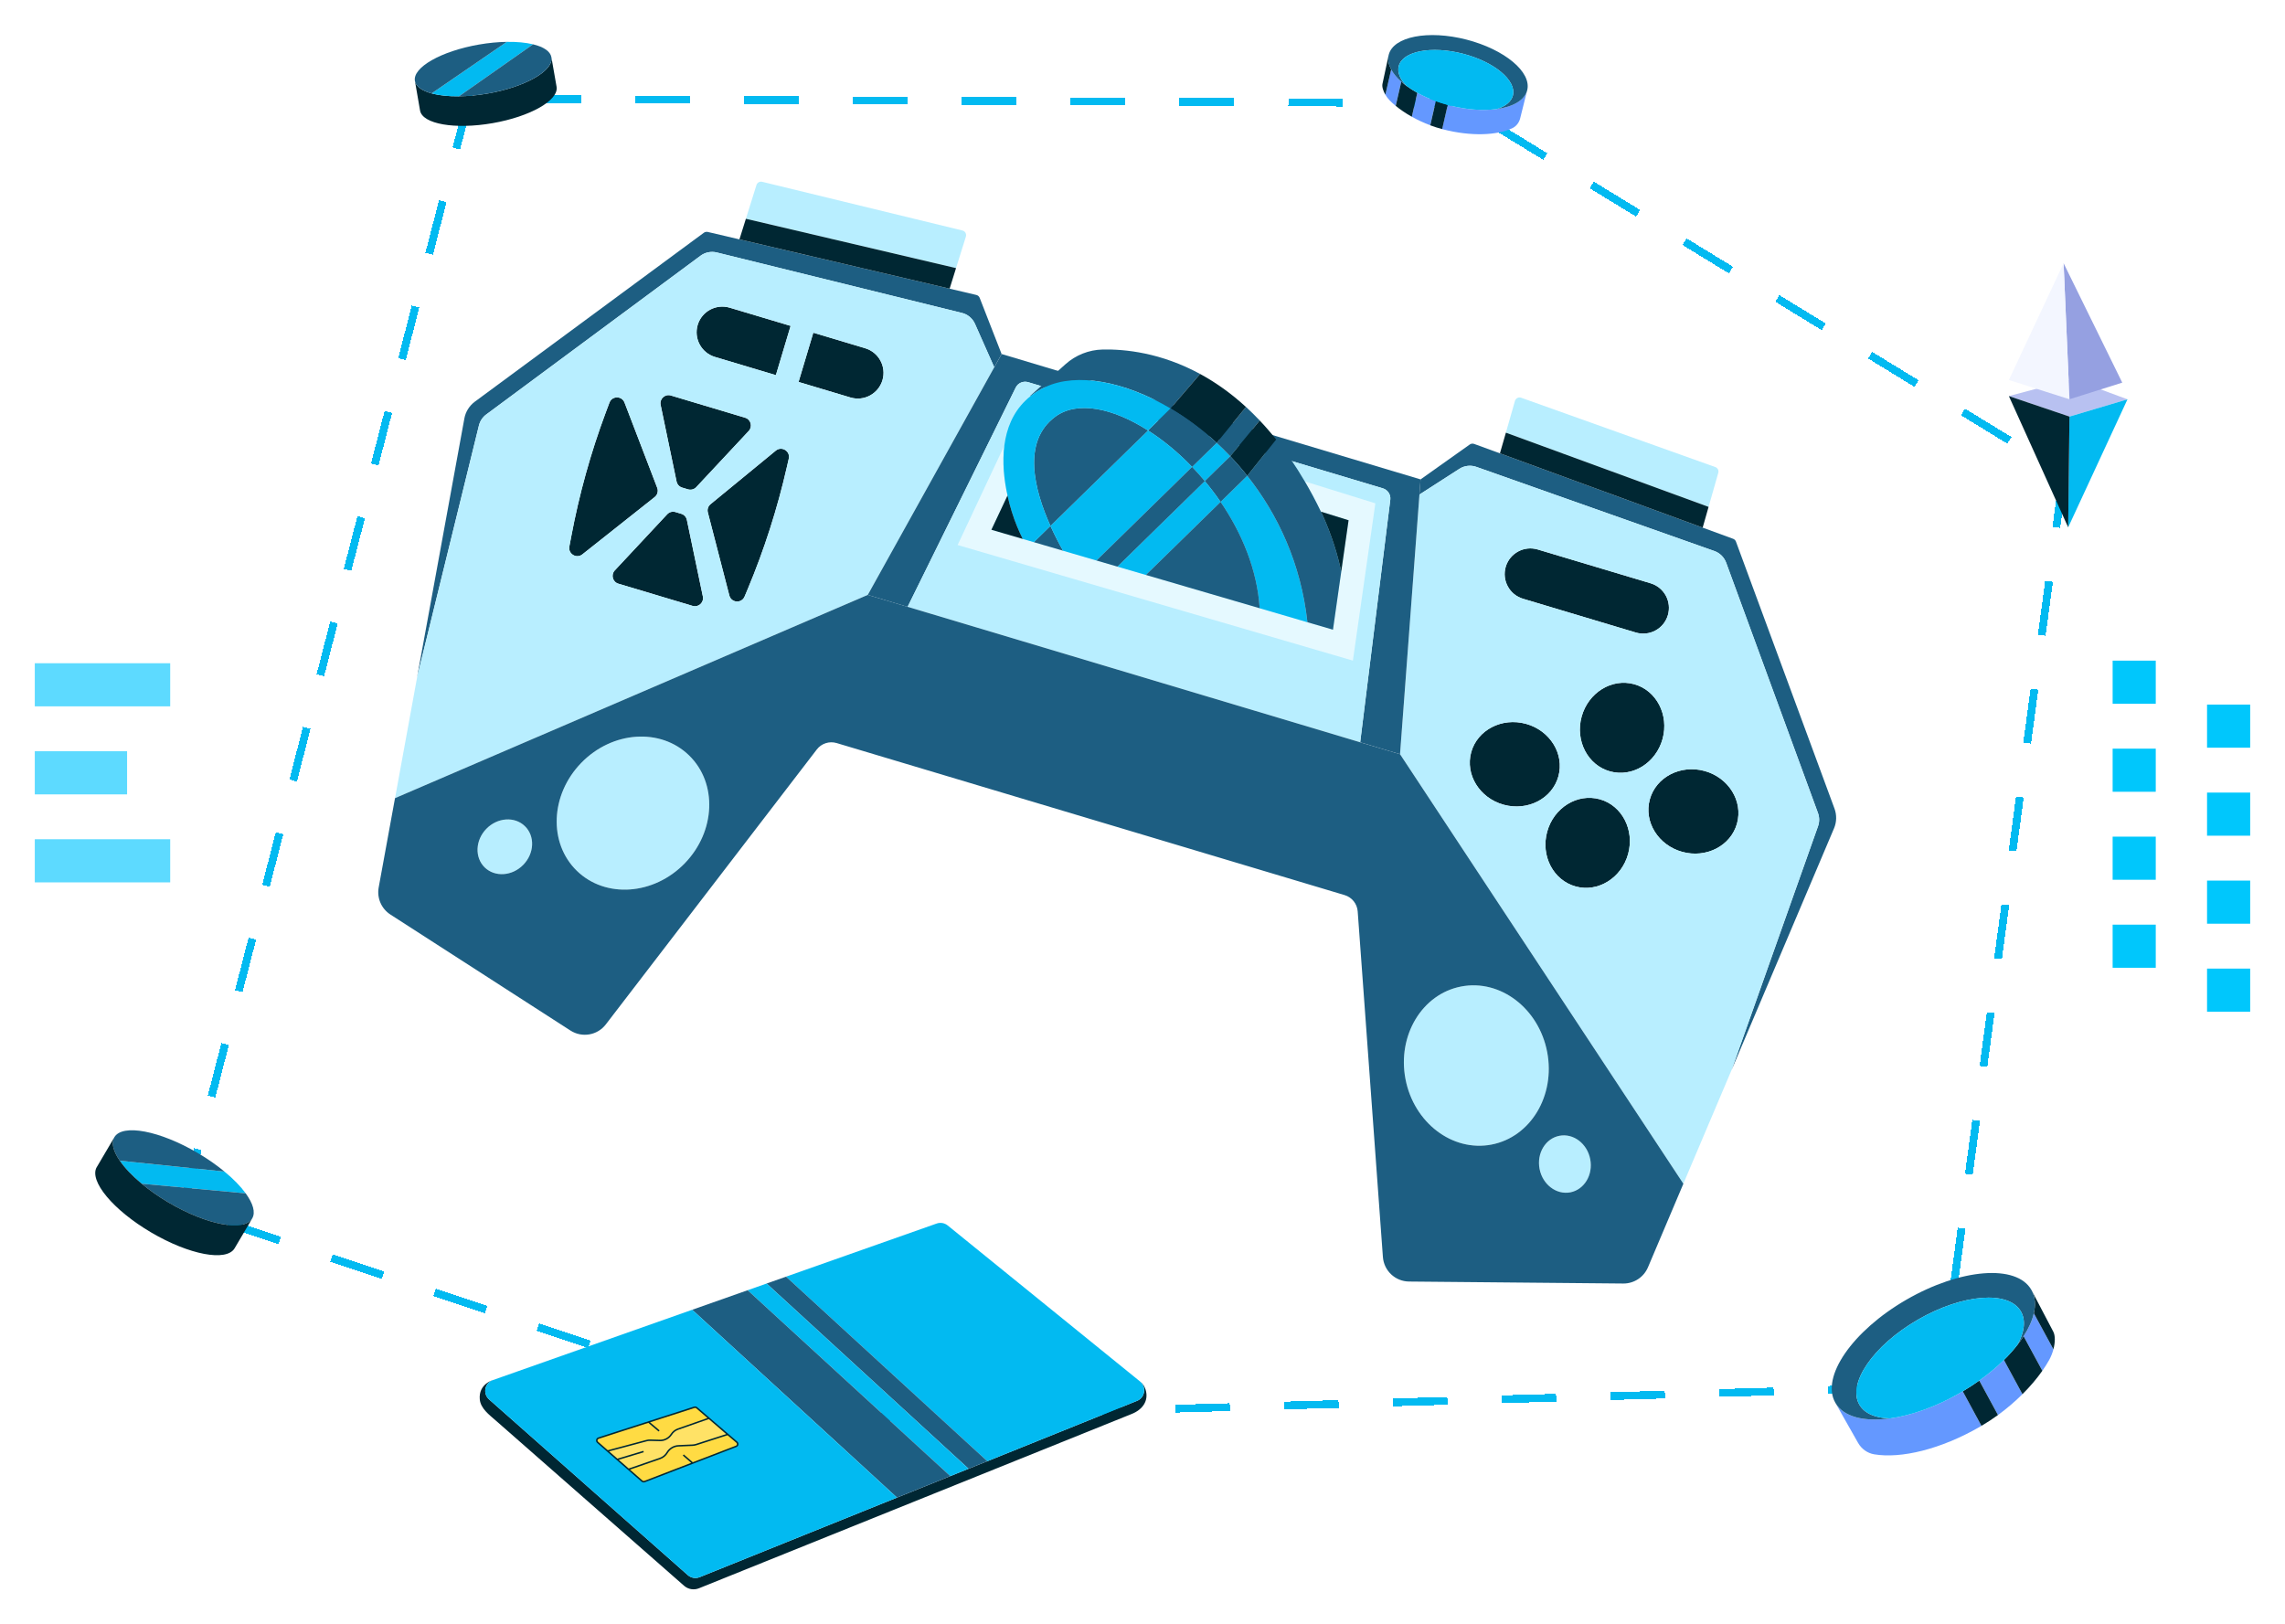 <svg width="294" height="209" viewBox="0 0 294 209" fill="none" xmlns="http://www.w3.org/2000/svg">
<g filter="url(#filter0_d_1745_207780)">
<g filter="url(#filter1_d_1745_207780)">
<path d="M265.515 52.929L249.63 170.432L104.618 174.611L23.512 147.46L60.371 4.704L187.59 5.27L265.515 52.929Z" stroke="#02BAF1" stroke-miterlimit="10" stroke-dasharray="7 7" shape-rendering="crispEdges"/>
</g>
<path d="M122.185 33.146L125.625 33.956C125.821 34.002 125.979 34.145 126.053 34.334L128.871 41.555L127.923 43.259L125.447 37.684C125.131 36.963 124.491 36.435 123.724 36.258L92.193 28.481C91.472 28.315 90.716 28.473 90.126 28.913L62.559 49.336C62.092 49.683 61.757 50.184 61.618 50.755L53.668 83.126L59.752 49.829C59.91 48.977 60.388 48.218 61.082 47.697L90.558 25.952C90.705 25.844 90.894 25.809 91.067 25.848L95.135 26.8L122.185 33.146Z" fill="#1D5E82"/>
<path d="M192.989 54.336L219.072 63.894L222.993 65.332C223.159 65.394 223.298 65.525 223.359 65.699L236.04 100.063C236.337 100.877 236.318 101.775 235.982 102.573L222.773 133.738L233.916 102.323C234.112 101.771 234.109 101.166 233.912 100.622L222.098 68.413C221.844 67.719 221.3 67.171 220.606 66.917L189.989 56.09C189.253 55.817 188.428 55.906 187.765 56.333L182.633 59.634L182.775 57.691L189.099 53.203C189.264 53.083 189.473 53.056 189.665 53.122L192.989 54.336Z" fill="#1D5E82"/>
<path d="M204.61 145.166C204.995 147.175 203.85 149.079 202.05 149.43C200.245 149.773 198.472 148.424 198.09 146.415C197.705 144.406 198.854 142.494 200.654 142.151C202.455 141.808 204.228 143.153 204.61 145.166Z" fill="#B8EEFF"/>
<path d="M199.066 131.367C200.142 136.984 196.938 142.317 191.902 143.284C186.871 144.248 181.916 140.474 180.837 134.86C179.761 129.242 182.969 123.903 188 122.942C193.036 121.975 197.986 125.745 199.066 131.367Z" fill="#B8EEFF"/>
<path d="M67.535 102.307C68.854 103.584 68.761 105.808 67.335 107.277C65.908 108.746 63.687 108.897 62.369 107.62C61.058 106.34 61.147 104.119 62.573 102.65C64 101.182 66.224 101.031 67.535 102.307Z" fill="#B8EEFF"/>
<path d="M88.658 93.204C92.333 96.775 92.078 102.997 88.096 107.1C84.109 111.198 77.897 111.63 74.223 108.06C70.549 104.486 70.803 98.267 74.786 94.164C78.777 90.062 84.984 89.63 88.658 93.204Z" fill="#B8EEFF"/>
<path d="M158.32 49.756C158.263 49.949 158.182 50.13 158.081 50.296L153.57 48.946C153.578 48.753 153.613 48.557 153.671 48.364C154.056 47.08 155.409 46.355 156.689 46.741C157.97 47.122 158.702 48.472 158.32 49.756Z" fill="#B8EEFF"/>
<path d="M221.082 56.85L219.833 61.226L193.754 51.676L194.922 47.589C195.026 47.246 195.389 47.057 195.72 47.18L220.701 56.102C221.005 56.21 221.175 56.542 221.082 56.85Z" fill="#B8EEFF"/>
<path d="M124.276 26.445L123.008 30.501L95.969 24.151L97.33 19.81C97.422 19.501 97.746 19.316 98.062 19.393L123.837 25.662C124.176 25.743 124.38 26.102 124.276 26.445Z" fill="#B8EEFF"/>
<path d="M123.009 30.501L122.184 33.146L95.141 26.8L95.97 24.151L123.009 30.501Z" fill="#002733"/>
<path d="M219.835 61.226L219.075 63.894L192.988 54.336L193.756 51.676L219.835 61.226Z" fill="#002733"/>
<path d="M214.334 72.65C214.738 73.398 214.854 74.297 214.592 75.172C214.068 76.926 212.221 77.917 210.47 77.393L195.958 73.047C195.083 72.785 194.393 72.195 193.995 71.447C193.594 70.703 193.475 69.809 193.737 68.926C194.261 67.175 196.104 66.184 197.855 66.709L212.367 71.054C213.242 71.316 213.929 71.906 214.334 72.65Z" fill="#002733"/>
<path d="M209.483 105.889C208.631 108.985 205.608 110.859 202.732 110.069C199.856 109.278 198.217 106.124 199.069 103.024C199.921 99.928 202.944 98.055 205.82 98.845C208.696 99.635 210.335 102.793 209.483 105.889Z" fill="#002733"/>
<path d="M223.494 101.956C222.704 104.833 219.55 106.471 216.45 105.619C213.354 104.767 211.48 101.748 212.271 98.872C213.061 95.996 216.215 94.357 219.315 95.209C222.415 96.061 224.285 99.084 223.494 101.956Z" fill="#002733"/>
<path d="M213.917 91.084C213.065 94.18 210.042 96.054 207.165 95.263C204.289 94.473 202.651 91.319 203.503 88.219C204.355 85.123 207.378 83.249 210.254 84.04C213.126 84.83 214.765 87.988 213.917 91.084Z" fill="#002733"/>
<path d="M200.514 95.888C199.724 98.764 196.57 100.403 193.47 99.551C190.37 98.699 188.5 95.68 189.29 92.803C190.081 89.927 193.235 88.288 196.335 89.141C199.434 89.993 201.304 93.016 200.514 95.888Z" fill="#002733"/>
<path d="M101.725 37.938L99.828 44.277L91.99 41.933C90.239 41.408 89.245 39.565 89.769 37.811C90.031 36.936 90.621 36.254 91.369 35.849C92.117 35.452 93.011 35.332 93.887 35.594L101.725 37.938Z" fill="#002733"/>
<path d="M111.317 40.811C113.067 41.335 114.062 43.178 113.542 44.925C113.28 45.804 112.686 46.486 111.942 46.887C111.198 47.292 110.295 47.408 109.42 47.146L102.746 45.148L104.643 38.81L111.317 40.811Z" fill="#002733"/>
<path d="M90.435 72.758C90.593 73.525 89.873 74.192 89.121 73.969L79.559 71.108C78.822 70.888 78.576 69.963 79.1 69.4L85.847 62.175C86.113 61.885 86.526 61.778 86.904 61.889L87.659 62.117C88.026 62.228 88.299 62.525 88.376 62.899L90.435 72.758Z" fill="#002733"/>
<path d="M101.245 56.087C100.019 61.465 98.33 66.732 96.198 71.825L95.805 72.762C95.423 73.68 94.089 73.587 93.842 72.623L91.078 61.943C90.974 61.55 91.108 61.134 91.425 60.875L99.818 53.986C100.585 53.353 101.715 54.055 101.491 55.019L101.245 56.087Z" fill="#002733"/>
<path d="M95.871 49.752C96.612 49.972 96.862 50.893 96.338 51.456L89.587 58.685C89.317 58.974 88.908 59.082 88.53 58.971L87.771 58.743C87.408 58.635 87.131 58.334 87.054 57.961L85.002 48.102C84.844 47.327 85.562 46.667 86.317 46.891L95.871 49.752Z" fill="#002733"/>
<path d="M84.561 58.774C84.727 59.198 84.596 59.676 84.237 59.962L74.922 67.345C74.17 67.939 73.079 67.279 73.253 66.335L73.499 65.036C74.517 59.611 75.998 54.282 77.926 49.112L78.412 47.817C78.743 46.918 80.008 46.914 80.355 47.809L84.561 58.774Z" fill="#002733"/>
<path d="M233.91 100.622C234.111 101.17 234.115 101.771 233.914 102.323L222.772 133.738L216.587 148.324L180.137 93.05L182.635 59.634L187.767 56.333C188.426 55.902 189.255 55.813 189.992 56.09L220.609 66.917C221.303 67.171 221.846 67.719 222.101 68.413L233.91 100.622ZM216.452 105.619C219.548 106.471 222.706 104.833 223.497 101.956C224.287 99.084 222.413 96.061 219.317 95.209C216.221 94.357 213.063 95.996 212.273 98.872C211.479 101.748 213.352 104.767 216.452 105.619ZM202.73 110.069C205.607 110.859 208.633 108.985 209.482 105.889C210.334 102.793 208.695 99.635 205.819 98.845C202.942 98.055 199.916 99.928 199.068 103.024C198.212 106.124 199.85 109.278 202.73 110.069ZM207.16 95.263C210.037 96.053 213.063 94.18 213.912 91.084C214.764 87.988 213.125 84.83 210.249 84.04C207.373 83.249 204.346 85.123 203.498 88.219C202.646 91.319 204.284 94.473 207.16 95.263ZM214.594 75.172C214.856 74.296 214.74 73.402 214.336 72.65C213.931 71.906 213.245 71.316 212.369 71.054L197.857 66.709C196.107 66.184 194.264 67.175 193.739 68.926C193.477 69.805 193.597 70.703 193.997 71.447C194.395 72.195 195.085 72.785 195.96 73.047L210.472 77.392C212.223 77.917 214.07 76.926 214.594 75.172ZM193.469 99.554C196.565 100.406 199.723 98.768 200.513 95.892C201.304 93.019 199.434 89.996 196.334 89.144C193.238 88.292 190.08 89.931 189.29 92.807C188.499 95.683 190.373 98.702 193.469 99.554Z" fill="#B8EEFF"/>
<path d="M127.924 43.255L111.65 72.55L50.828 98.706L53.673 83.122L61.624 50.751C61.763 50.18 62.098 49.679 62.565 49.332L90.132 28.909C90.726 28.469 91.481 28.311 92.198 28.477L123.729 36.254C124.497 36.427 125.137 36.955 125.453 37.68L127.924 43.255ZM113.543 44.925C114.067 43.174 113.069 41.335 111.318 40.811L104.644 38.814L102.747 45.152L109.421 47.15C110.297 47.412 111.199 47.296 111.943 46.891C112.683 46.486 113.277 45.804 113.543 44.925ZM96.197 71.825C98.329 66.732 100.018 61.465 101.244 56.087L101.487 55.023C101.71 54.059 100.58 53.361 99.813 53.989L91.42 60.879C91.103 61.138 90.969 61.55 91.073 61.947L93.837 72.627C94.084 73.591 95.418 73.684 95.8 72.766L96.197 71.825ZM99.829 44.273L101.726 37.935L93.887 35.59C93.012 35.328 92.118 35.444 91.37 35.845C90.621 36.25 90.032 36.932 89.769 37.807C89.245 39.562 90.244 41.405 91.99 41.929L99.829 44.273ZM89.122 73.969C89.874 74.192 90.598 73.529 90.436 72.758L88.378 62.9C88.3 62.526 88.027 62.225 87.66 62.117L86.905 61.889C86.527 61.778 86.114 61.886 85.848 62.175L79.101 69.4C78.577 69.963 78.823 70.888 79.56 71.108L89.122 73.969ZM96.335 51.456C96.86 50.893 96.613 49.972 95.869 49.752L86.311 46.891C85.555 46.664 84.838 47.327 84.996 48.102L87.047 57.961C87.124 58.335 87.402 58.635 87.765 58.743L88.524 58.971C88.902 59.083 89.311 58.975 89.581 58.685L96.335 51.456ZM84.241 59.958C84.595 59.672 84.73 59.194 84.564 58.77L80.358 47.801C80.015 46.907 78.75 46.914 78.415 47.809L77.929 49.104C76.001 54.275 74.521 59.603 73.503 65.028L73.256 66.327C73.082 67.272 74.174 67.927 74.925 67.337L84.241 59.958Z" fill="#B8EEFF"/>
<path d="M182.634 59.634L180.135 93.05L175.007 91.516L178.882 60.301C178.963 59.649 178.558 59.028 177.926 58.84L132.287 45.179C131.655 44.99 130.976 45.287 130.687 45.877L116.78 74.088L111.652 72.554L127.927 43.259L128.875 41.555L153.57 48.946L158.081 50.295L182.776 57.687L182.634 59.634Z" fill="#1D5E82"/>
<path d="M178.883 60.301L175.008 91.516L116.777 74.085L130.684 45.873C130.974 45.283 131.652 44.987 132.284 45.175L177.923 58.836C178.559 59.029 178.964 59.649 178.883 60.301Z" fill="#B8EEFF"/>
<path d="M216.591 148.324L212.034 159.081C211.49 160.353 210.237 161.174 208.861 161.163L181.301 160.908C179.523 160.893 178.058 159.516 177.931 157.743L174.689 113.28C174.619 112.301 173.948 111.461 173.004 111.179L107.648 91.616C106.703 91.334 105.681 91.666 105.088 92.449L77.952 127.816C76.876 129.227 74.895 129.57 73.399 128.61L50.23 113.681C49.074 112.933 48.476 111.561 48.723 110.196L50.824 98.706L111.65 72.55L116.778 74.085L175.009 91.516L180.136 93.05L216.591 148.324ZM202.048 149.43C203.848 149.079 204.993 147.175 204.608 145.166C204.222 143.157 202.449 141.808 200.652 142.151C198.848 142.494 197.702 144.403 198.088 146.415C198.474 148.424 200.247 149.773 202.048 149.43ZM191.904 143.284C196.939 142.317 200.143 136.984 199.067 131.367C197.988 125.749 193.037 121.975 188.002 122.942C182.97 123.906 179.762 129.242 180.838 134.86C181.918 140.474 186.872 144.248 191.904 143.284ZM88.096 107.1C92.079 102.998 92.333 96.775 88.659 93.204C84.985 89.63 78.773 90.062 74.787 94.164C70.804 98.267 70.549 104.486 74.224 108.06C77.898 111.63 84.109 111.198 88.096 107.1ZM67.334 107.277C68.76 105.808 68.853 103.584 67.534 102.307C66.22 101.031 63.999 101.185 62.572 102.654C61.146 104.123 61.057 106.344 62.368 107.624C63.687 108.897 65.911 108.746 67.334 107.277Z" fill="#1D5E82"/>
<path d="M273.733 47.385L266.269 49.605L258.473 46.968L266.685 44.778L273.733 47.385Z" fill="#B8C1F1"/>
<path d="M273.732 47.385L266.102 63.86L266.267 49.606L273.732 47.385Z" fill="#02BAF1"/>
<path d="M266.269 49.605L266.103 63.859L258.473 46.968L266.269 49.605Z" fill="#002733"/>
<path d="M265.512 29.865L273.061 45.237L266.267 47.377L265.512 29.865Z" fill="#95A0E1"/>
<path d="M265.513 29.865L266.269 47.377L258.473 44.898L265.513 29.865Z" fill="#F3F6FF"/>
<path d="M261.686 164.988L264.203 169.626V169.63C264.076 170.112 263.883 170.59 263.656 171.002C263.402 171.453 263.112 171.92 262.781 172.39L260.367 167.945C261.026 166.923 261.478 165.921 261.686 164.988Z" fill="#6498FF"/>
<path d="M257.837 171.002L260.22 175.401C259.283 176.331 258.227 177.241 257.07 178.085L254.664 173.651C255.848 172.807 256.912 171.916 257.837 171.002Z" fill="#6498FF"/>
<path d="M252.538 175.035L254.944 179.477C254.875 179.519 254.806 179.562 254.736 179.6C249.716 182.496 244.588 183.722 241.141 183.14C240.262 182.993 239.507 182.438 239.067 181.663L237.066 178.135V178.131L236.148 176.512C237.201 178.332 239.846 178.979 243.173 178.521H243.177C245.899 178.147 249.08 177.036 252.211 175.228C252.323 175.166 252.431 175.101 252.538 175.035Z" fill="#6498FF"/>
<path d="M264.179 167.343C264.465 167.883 264.43 168.762 264.203 169.626L261.685 164.988C261.92 163.958 261.866 163.01 261.484 162.2L262.171 163.515L264.179 167.343Z" fill="#002733"/>
<path d="M254.663 173.651L257.069 178.085C256.395 178.575 255.685 179.041 254.945 179.477L252.539 175.035C253.283 174.596 253.993 174.133 254.663 173.651Z" fill="#002733"/>
<path d="M260.365 167.945L262.779 172.39C262.081 173.385 261.221 174.407 260.219 175.401L257.836 171.002C258.495 170.355 259.081 169.695 259.586 169.04C259.876 168.674 260.134 168.307 260.365 167.945Z" fill="#002733"/>
<path d="M261.483 162.2C261.865 163.01 261.919 163.958 261.684 164.988C261.476 165.921 261.025 166.923 260.365 167.945C260.134 168.307 259.876 168.674 259.587 169.04C260.473 167.413 260.678 165.894 260.018 164.752C258.445 162.023 252.512 162.497 246.774 165.809C241.034 169.121 237.66 174.021 239.233 176.751C239.896 177.896 241.319 178.478 243.173 178.521C239.846 178.979 237.201 178.332 236.148 176.512C234.24 173.204 238.331 167.262 245.29 163.241C252.253 159.224 259.444 158.649 261.356 161.961L261.483 162.2Z" fill="#1D5E82"/>
<path d="M260.019 164.752C260.679 165.894 260.474 167.413 259.587 169.04C259.082 169.695 258.496 170.355 257.837 171.002C256.912 171.916 255.848 172.807 254.664 173.651C253.993 174.133 253.284 174.596 252.54 175.035C252.432 175.101 252.324 175.166 252.212 175.228C249.081 177.036 245.9 178.147 243.178 178.521H243.174C241.32 178.478 239.897 177.896 239.234 176.751C237.661 174.021 241.034 169.121 246.775 165.809C252.513 162.497 258.446 162.023 260.019 164.752Z" fill="#02BAF1"/>
<path d="M178.994 4.931L178.246 8.181V8.185C178.404 8.459 178.605 8.717 178.813 8.929C179.044 9.16 179.299 9.396 179.58 9.627L180.297 6.512C179.727 5.999 179.279 5.467 178.994 4.931Z" fill="#6498FF"/>
<path d="M182.358 7.942L181.652 11.023C182.381 11.431 183.179 11.805 184.024 12.122L184.737 9.014C183.877 8.702 183.079 8.343 182.358 7.942Z" fill="#6498FF"/>
<path d="M186.264 9.5L185.551 12.611C185.601 12.627 185.651 12.638 185.697 12.65C189.244 13.56 192.576 13.437 194.573 12.5C195.082 12.261 195.448 11.794 195.587 11.25L196.208 8.764V8.76L196.493 7.618C196.161 8.906 194.662 9.747 192.556 10.032H192.552C190.833 10.267 188.709 10.128 186.495 9.558C186.418 9.542 186.341 9.519 186.264 9.5Z" fill="#6498FF"/>
<path d="M177.876 6.789C177.795 7.167 177.964 7.696 178.25 8.181L178.998 4.931C178.682 4.345 178.55 3.759 178.647 3.2L178.45 4.118L177.876 6.789Z" fill="#002733"/>
<path d="M184.741 9.018L184.027 12.126C184.521 12.311 185.034 12.473 185.558 12.611L186.271 9.5C185.739 9.357 185.23 9.195 184.741 9.018Z" fill="#002733"/>
<path d="M180.299 6.508L179.582 9.623C180.176 10.109 180.874 10.587 181.652 11.023L182.358 7.942C181.845 7.661 181.379 7.356 180.958 7.044C180.719 6.87 180.5 6.689 180.299 6.508Z" fill="#002733"/>
<path d="M178.644 3.204C178.548 3.763 178.679 4.349 178.995 4.935C179.281 5.467 179.724 6.003 180.298 6.512C180.499 6.693 180.719 6.874 180.958 7.048C180.14 6.207 179.759 5.317 179.967 4.511C180.46 2.583 184.154 1.866 188.21 2.907C192.266 3.948 195.15 6.361 194.657 8.289C194.448 9.099 193.681 9.693 192.559 10.036C194.664 9.751 196.164 8.91 196.496 7.622C197.097 5.286 193.6 2.363 188.68 1.095C183.761 -0.17 179.284 0.698 178.683 3.038L178.644 3.204Z" fill="#1D5E82"/>
<path d="M179.97 4.507C179.762 5.313 180.144 6.203 180.961 7.044C181.381 7.356 181.848 7.661 182.361 7.942C183.078 8.343 183.876 8.702 184.743 9.018C185.233 9.199 185.742 9.357 186.27 9.5C186.347 9.523 186.424 9.542 186.501 9.562C188.715 10.132 190.839 10.267 192.559 10.036H192.562C193.684 9.697 194.452 9.099 194.66 8.289C195.153 6.362 192.269 3.948 188.213 2.907C184.157 1.862 180.464 2.579 179.97 4.507Z" fill="#02BAF1"/>
<path d="M129.634 59.757V59.761L127.56 64.168L131.593 65.348H131.597L133.02 65.764L136.779 66.867L141.078 68.124L143.773 68.91L147.436 69.982L162.075 74.266L167.415 75.831L168.217 76.066L171.506 77.026L172.551 69.693V69.689L172.57 69.558L173.515 62.946L169.956 61.839C169.285 60.451 168.591 59.156 167.882 57.945L176.962 60.767L174.07 81.009L123.211 66.131L129.226 53.334C128.952 55.455 129.176 57.699 129.634 59.757Z" fill="#E5F9FF"/>
<path d="M158.291 54.707L155.018 57.907C154.489 57.275 153.946 56.665 153.383 56.083L156.548 52.987C157.142 53.535 157.724 54.105 158.291 54.707Z" fill="#02BAF1"/>
<path d="M168.216 76.067L167.414 75.831L162.074 74.266C161.758 69.35 159.804 64.619 157.043 60.583L160.474 57.224C164.423 62.194 167.395 68.548 168.216 76.067Z" fill="#02BAF1"/>
<path d="M167.883 57.945C168.593 59.156 169.287 60.451 169.957 61.839C170.038 62.001 170.115 62.163 170.193 62.325C171.365 64.924 172.109 67.376 172.572 69.558L172.552 69.689V69.693L171.507 77.026L168.219 76.067C167.397 68.548 164.425 62.194 160.477 57.224L164.201 52.555C165.462 54.132 166.692 55.921 167.879 57.945H167.883Z" fill="#1D5E82"/>
<path d="M162.083 50.111L158.29 54.706C157.723 54.105 157.141 53.534 156.547 52.987L160.314 48.368C160.904 48.908 161.497 49.49 162.083 50.111Z" fill="#1D5E82"/>
<path d="M134.559 45.777C133.819 46.12 133.171 46.521 132.605 46.972C132.605 46.972 132.605 46.972 132.601 46.972L132.535 46.953L137.092 42.866C138.411 41.686 140.104 41.015 141.873 40.977C144.742 40.915 149.365 41.378 154.416 44.123L150.606 48.557C144.634 45.025 138.5 43.95 134.559 45.777Z" fill="#1D5E82"/>
<path d="M164.2 52.555L160.475 57.224C159.777 56.342 159.045 55.501 158.289 54.707L162.083 50.111C162.796 50.863 163.502 51.676 164.2 52.555Z" fill="#002733"/>
<path d="M160.314 48.368L156.547 52.987C154.646 51.237 152.637 49.752 150.605 48.557L154.415 44.123C156.343 45.172 158.332 46.552 160.314 48.368Z" fill="#002733"/>
<path d="M160.475 57.224L157.044 60.582C156.407 59.649 155.729 58.755 155.016 57.907L158.289 54.706C159.045 55.501 159.777 56.341 160.475 57.224Z" fill="#1D5E82"/>
<path d="M136.779 66.867L133.02 65.764L135.156 63.671C135.699 64.881 136.274 65.976 136.779 66.867Z" fill="#1D5E82"/>
<path d="M156.548 52.987L153.382 56.083C151.59 54.217 149.65 52.624 147.711 51.391L150.606 48.557C152.638 49.752 154.647 51.236 156.548 52.987Z" fill="#1D5E82"/>
<path d="M157.044 60.583L147.436 69.982L143.773 68.91L155.016 57.907C155.73 58.755 156.408 59.65 157.044 60.583Z" fill="#02BAF1"/>
<path d="M153.382 56.083L141.078 68.124L136.779 66.867C136.274 65.977 135.7 64.882 135.156 63.671L147.71 51.391C149.649 52.625 151.589 54.217 153.382 56.083Z" fill="#02BAF1"/>
<path d="M147.71 51.391L135.156 63.671C133.089 59.079 131.451 52.817 135.78 49.621C138.599 47.539 143.168 48.487 147.71 51.391Z" fill="#1D5E82"/>
<path d="M162.077 74.266L147.438 69.982L157.046 60.583C159.806 64.619 161.761 69.35 162.077 74.266Z" fill="#1D5E82"/>
<path d="M155.016 57.907L143.773 68.91L141.078 68.124L153.381 56.083C153.944 56.665 154.488 57.274 155.016 57.907Z" fill="#1D5E82"/>
<path d="M132.602 46.972C133.169 46.521 133.817 46.12 134.557 45.777C138.497 43.949 144.632 45.025 150.604 48.557L147.708 51.391C143.166 48.487 138.598 47.539 135.779 49.621C131.449 52.817 133.088 59.079 135.154 63.671L133.019 65.764L131.596 65.348H131.592C131.125 64.411 130.597 63.2 130.177 61.835C129.976 61.176 129.788 60.482 129.633 59.761V59.757C129.175 57.698 128.951 55.454 129.225 53.334C129.506 51.159 130.316 49.12 131.947 47.543C132.151 47.342 132.367 47.153 132.602 46.972Z" fill="#02BAF1"/>
<path d="M131.592 65.348L127.559 64.168L129.633 59.761C129.787 60.482 129.976 61.176 130.177 61.836C130.597 63.2 131.125 64.411 131.592 65.348Z" fill="#002733"/>
<path d="M173.516 62.946L172.571 69.558C172.108 67.376 171.364 64.924 170.192 62.325C170.115 62.163 170.038 62.001 169.957 61.839L173.516 62.946Z" fill="#002733"/>
<path d="M271.823 86.559L277.371 86.559L277.371 81.01L271.823 81.01L271.823 86.559Z" fill="#00C7FC"/>
<path d="M271.823 97.883L277.371 97.883L277.371 92.335L271.823 92.335L271.823 97.883Z" fill="#00C7FC"/>
<path d="M271.823 109.207L277.371 109.207L277.371 103.659L271.823 103.659L271.823 109.207Z" fill="#00C7FC"/>
<path d="M271.823 120.532L277.371 120.532L277.371 114.984L271.823 114.984L271.823 120.532Z" fill="#00C7FC"/>
<path d="M283.971 92.213L289.52 92.213L289.52 86.665L283.971 86.665L283.971 92.213Z" fill="#00C7FC"/>
<path d="M283.971 103.537L289.52 103.537L289.52 97.989L283.971 97.989L283.971 103.537Z" fill="#00C7FC"/>
<path d="M283.971 114.862L289.52 114.862L289.52 109.314L283.971 109.314L283.971 114.862Z" fill="#00C7FC"/>
<path d="M283.971 126.186L289.52 126.186L289.52 120.638L283.971 120.638L283.971 126.186Z" fill="#00C7FC"/>
<path d="M21.9 81.345H4.477V86.893H21.9V81.345Z" fill="#5DDAFF"/>
<path d="M16.352 92.668H4.477V98.221H16.352V92.668Z" fill="#5DDAFF"/>
<path d="M21.9 103.992H4.477V109.544H21.9V103.992Z" fill="#5DDAFF"/>
<path d="M71.612 7.163C71.913 8.906 68.227 11.003 63.38 11.848C58.53 12.692 54.351 11.963 54.046 10.221L53.387 6.415C53.514 7.136 54.308 7.688 55.538 8.019C56.487 8.278 57.697 8.409 59.062 8.393L59.066 8.389C60.196 8.378 61.433 8.266 62.717 8.042C67.475 7.217 71.111 5.185 70.964 3.462L71.612 7.163Z" fill="#002733"/>
<path d="M68.586 1.704L59.063 8.389L59.059 8.393C57.694 8.409 56.484 8.278 55.535 8.019L65.205 1.388H65.209C66.5 1.365 67.657 1.476 68.586 1.704Z" fill="#02BAF1"/>
<path d="M65.206 1.388L55.536 8.019C54.306 7.688 53.512 7.136 53.385 6.415C53.08 4.673 56.766 2.579 61.616 1.735C62.877 1.515 64.092 1.403 65.206 1.388Z" fill="#1D5E82"/>
<path d="M70.945 3.362L70.961 3.462C71.107 5.185 67.472 7.217 62.714 8.042C61.43 8.266 60.192 8.378 59.062 8.389L68.586 1.704C69.935 2.028 70.81 2.598 70.945 3.362Z" fill="#1D5E82"/>
<path d="M31.615 149.561L18.236 148.32H18.232C17.018 147.314 16.046 146.292 15.41 145.355L28.878 146.755L28.881 146.758C30.034 147.703 30.967 148.667 31.615 149.561Z" fill="#02BAF1"/>
<path d="M31.613 149.561C32.558 150.861 32.905 152.013 32.45 152.785C31.413 154.543 26.601 153.633 21.704 150.749C20.409 149.985 19.233 149.156 18.23 148.32H18.234L31.613 149.561Z" fill="#1D5E82"/>
<path d="M28.876 146.755L15.409 145.355C14.572 144.14 14.283 143.065 14.714 142.336C15.752 140.578 20.563 141.492 25.46 144.376C26.732 145.124 27.885 145.933 28.876 146.755Z" fill="#1D5E82"/>
<path d="M32.451 152.785L30.188 156.625C29.151 158.383 24.339 157.473 19.446 154.589C14.546 151.705 11.415 147.938 12.452 146.176H12.456L14.716 142.336C14.284 143.065 14.573 144.141 15.41 145.355C16.046 146.292 17.017 147.314 18.232 148.32C19.234 149.157 20.41 149.986 21.706 150.749C26.602 153.633 31.414 154.543 32.451 152.785Z" fill="#002733"/>
<path d="M147.408 174.85C147.825 176.281 146.992 177.395 145.612 177.946L89.933 200.378C89.285 200.64 88.545 200.517 88.021 200.058L63.816 178.817C62.929 178.039 61.83 177.233 61.73 176.057C61.56 174.083 63.415 173.589 63.415 173.589C62.358 173.963 62.092 175.336 62.929 176.076L88.495 198.685C88.912 199.055 89.501 199.156 90.018 198.951L115.415 188.711L122.274 185.946L124.622 184.998L127.032 184.03L146.298 176.261C147.335 175.841 147.543 174.461 146.672 173.755C147.057 174.04 147.285 174.43 147.408 174.85Z" fill="#002733"/>
<path d="M146.671 173.755C147.542 174.461 147.334 175.841 146.297 176.261L127.031 184.03L101.137 160.28L120.515 153.444C120.997 153.274 121.533 153.367 121.93 153.687L146.671 173.755Z" fill="#02BAF1"/>
<path d="M127.033 184.03L124.623 184.998L98.637 161.163L101.139 160.28L127.033 184.03Z" fill="#1D5E82"/>
<path d="M124.622 184.998L122.274 185.946L96.195 162.026L98.636 161.163L124.622 184.998Z" fill="#02BAF1"/>
<path d="M122.274 185.946L115.415 188.711L89.062 164.54L96.195 162.026L122.274 185.946Z" fill="#1D5E82"/>
<path d="M83.448 178.983L77.005 181.058C76.778 181.131 76.712 181.42 76.885 181.586L78.181 182.715L79.422 183.803L80.872 185.071H80.876L82.603 186.583C82.692 186.664 82.819 186.691 82.931 186.648L89.123 184.269L94.718 182.118C94.941 182.037 94.995 181.74 94.814 181.586L93.634 180.576L92.458 179.562L91.221 178.501L89.64 177.144C89.555 177.075 89.443 177.052 89.339 177.086L83.448 178.983ZM115.414 188.711L90.018 198.951C89.501 199.156 88.911 199.055 88.495 198.685L62.928 176.076C62.092 175.336 62.358 173.963 63.414 173.589L89.061 164.54L115.414 188.711Z" fill="#02BAF1"/>
<path d="M89.122 184.269L82.93 186.648C82.818 186.691 82.691 186.664 82.602 186.583L80.875 185.071L84.9 183.683C85.297 183.548 85.637 183.275 85.849 182.912C86.157 182.395 86.709 182.068 87.31 182.045L89.095 181.968C89.253 181.964 89.411 181.933 89.566 181.887L93.633 180.576L94.813 181.586C94.994 181.74 94.94 182.037 94.716 182.118L89.122 184.269Z" fill="#FFDB43"/>
<path d="M92.457 179.562L93.633 180.576L89.565 181.886C89.411 181.933 89.253 181.964 89.095 181.967L87.31 182.044C86.708 182.068 86.157 182.395 85.848 182.912C85.636 183.274 85.297 183.548 84.9 183.683L80.875 185.071H80.871L79.421 183.803L78.18 182.715L83.161 181.385C83.319 181.339 83.485 181.32 83.651 181.323L84.9 181.358C85.494 181.374 86.057 181.077 86.377 180.579C86.581 180.263 86.878 180.024 87.229 179.897L91.219 178.501L92.457 179.562Z" fill="#FFE266"/>
<path d="M83.45 178.983L89.341 177.086C89.445 177.052 89.557 177.075 89.642 177.144L91.223 178.501L87.232 179.897C86.881 180.024 86.584 180.263 86.38 180.579C86.06 181.077 85.497 181.374 84.903 181.358L83.654 181.324C83.488 181.32 83.323 181.339 83.164 181.385L78.183 182.715L76.888 181.586C76.714 181.42 76.78 181.131 77.007 181.058L83.45 178.983Z" fill="#FFDB43"/>
<path d="M94.873 181.513L89.698 177.071C89.587 176.978 89.44 176.952 89.305 176.994L76.971 180.965C76.832 181.011 76.732 181.123 76.697 181.266C76.666 181.409 76.709 181.555 76.821 181.659L80.807 185.145L80.869 185.067L80.873 185.075L80.811 185.145L82.535 186.652C82.616 186.725 82.716 186.764 82.82 186.764C82.866 186.764 82.916 186.756 82.963 186.737L94.745 182.207C94.884 182.16 94.984 182.041 95.011 181.898C95.034 181.752 94.984 181.609 94.873 181.513ZM76.948 181.517C76.89 181.463 76.867 181.385 76.886 181.308C76.902 181.231 76.96 181.173 77.033 181.15L83.421 179.091L84.744 180.209L84.867 180.063L83.637 179.022L89.367 177.179C89.436 177.152 89.513 177.167 89.575 177.218L91.028 178.467L87.192 179.809C86.822 179.94 86.51 180.19 86.294 180.526C85.993 180.996 85.457 181.277 84.902 181.262L83.653 181.227C83.468 181.223 83.294 181.247 83.136 181.293L78.201 182.611L76.948 181.517ZM79.612 183.845L82.832 182.878L82.778 182.692L79.442 183.695L78.374 182.762L83.186 181.478C83.329 181.436 83.483 181.412 83.645 181.42L84.894 181.455C85.519 181.47 86.12 181.154 86.456 180.634C86.648 180.329 86.93 180.109 87.258 179.99L91.198 178.609L93.438 180.537L89.536 181.794C89.374 181.844 89.228 181.867 89.089 181.871L87.304 181.948C86.668 181.971 86.09 182.315 85.762 182.862C85.565 183.205 85.245 183.464 84.867 183.591L80.892 184.963L79.612 183.845ZM94.68 182.029L89.139 184.158L87.979 183.155L87.855 183.302L88.935 184.235L82.893 186.56C82.816 186.587 82.727 186.567 82.662 186.51L81.062 185.11L84.929 183.776C85.353 183.629 85.708 183.34 85.927 182.962C86.224 182.469 86.741 182.164 87.312 182.141L89.097 182.064C89.251 182.06 89.413 182.033 89.594 181.979L93.612 180.684L94.749 181.659C94.807 181.709 94.834 181.786 94.819 181.864C94.807 181.941 94.753 182.002 94.68 182.029Z" fill="#002733"/>
</g>
<defs>
<filter id="filter0_d_1745_207780" x="0.477" y="0.514" width="293.043" height="208" filterUnits="userSpaceOnUse" color-interpolation-filters="sRGB">
<feFlood flood-opacity="0" result="BackgroundImageFix"/>
<feColorMatrix in="SourceAlpha" type="matrix" values="0 0 0 0 0 0 0 0 0 0 0 0 0 0 0 0 0 0 127 0" result="hardAlpha"/>
<feOffset dy="4"/>
<feGaussianBlur stdDeviation="2"/>
<feComposite in2="hardAlpha" operator="out"/>
<feColorMatrix type="matrix" values="0 0 0 0 0 0 0 0 0 0 0 0 0 0 0 0 0 0 0.25 0"/>
<feBlend mode="normal" in2="BackgroundImageFix" result="effect1_dropShadow_1745_207780"/>
<feBlend mode="normal" in="SourceGraphic" in2="effect1_dropShadow_1745_207780" result="shape"/>
</filter>
<filter id="filter1_d_1745_207780" x="18.91" y="4.202" width="251.145" height="178.912" filterUnits="userSpaceOnUse" color-interpolation-filters="sRGB">
<feFlood flood-opacity="0" result="BackgroundImageFix"/>
<feColorMatrix in="SourceAlpha" type="matrix" values="0 0 0 0 0 0 0 0 0 0 0 0 0 0 0 0 0 0 127 0" result="hardAlpha"/>
<feOffset dy="4"/>
<feGaussianBlur stdDeviation="2"/>
<feComposite in2="hardAlpha" operator="out"/>
<feColorMatrix type="matrix" values="0 0 0 0 0 0 0 0 0 0 0 0 0 0 0 0 0 0 0.3 0"/>
<feBlend mode="normal" in2="BackgroundImageFix" result="effect1_dropShadow_1745_207780"/>
<feBlend mode="normal" in="SourceGraphic" in2="effect1_dropShadow_1745_207780" result="shape"/>
</filter>
</defs>
</svg>
